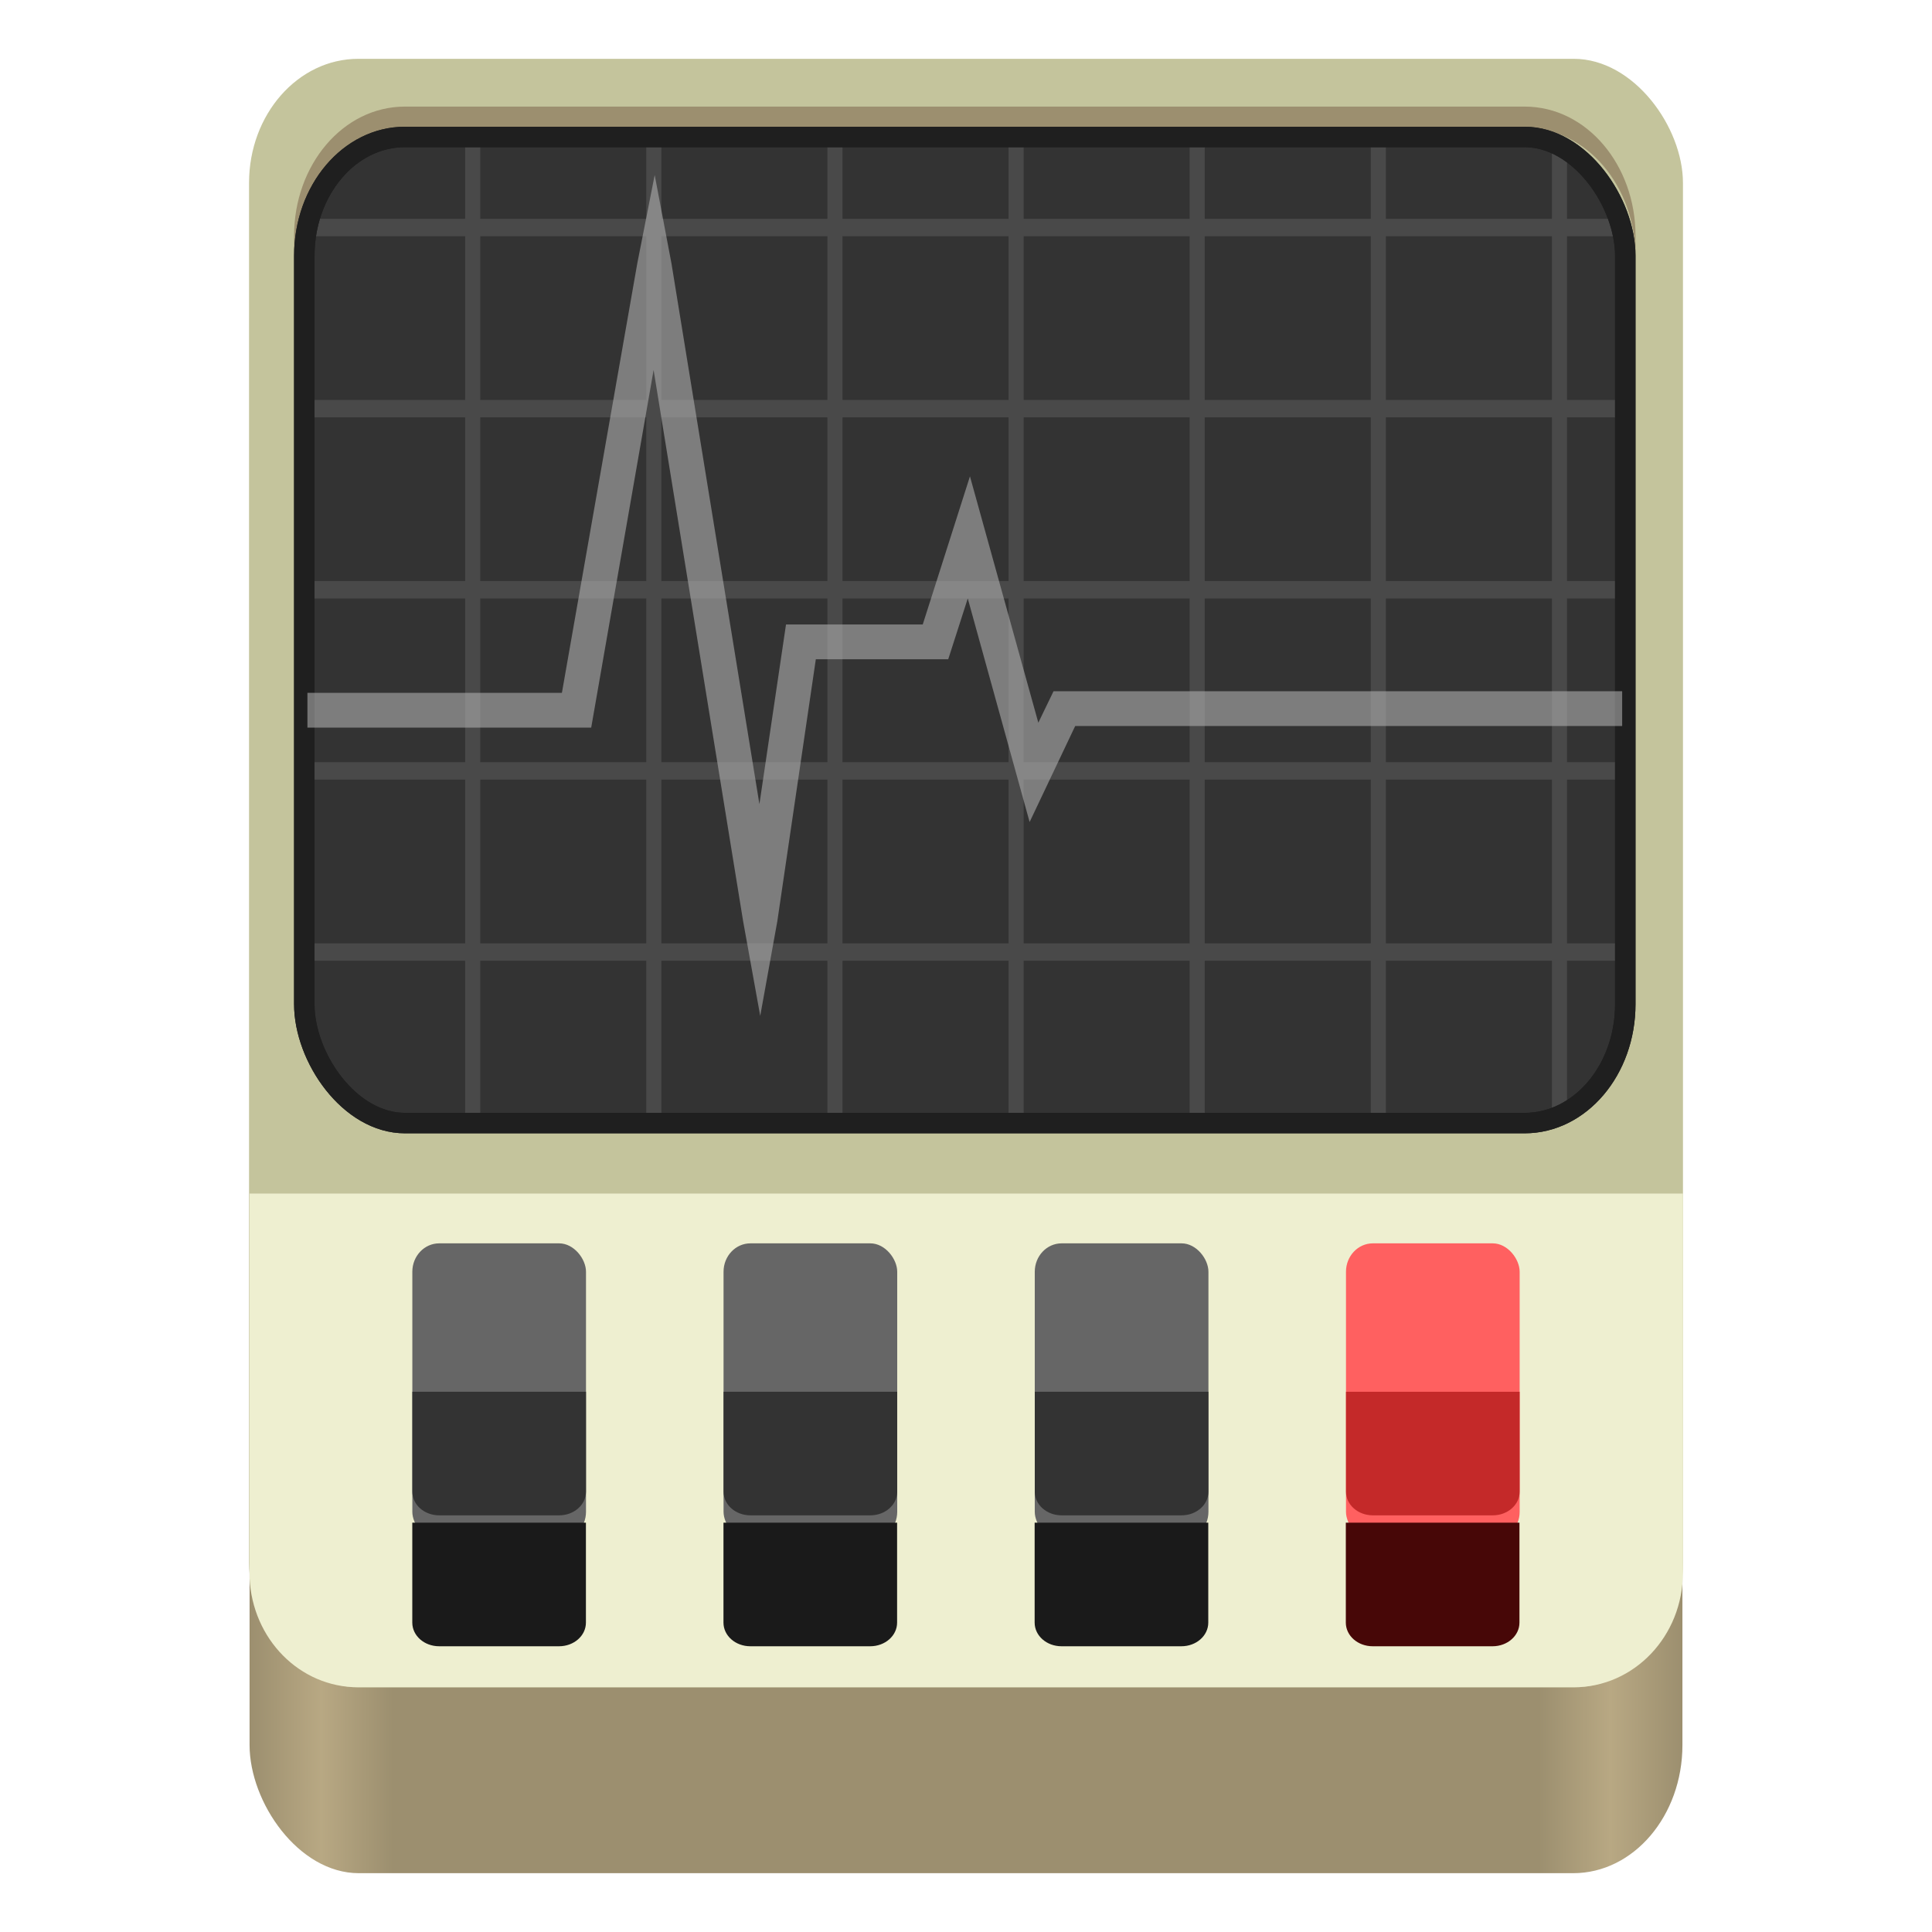 <?xml version="1.0" encoding="UTF-8" standalone="no"?>
<!-- Created with Inkscape (http://www.inkscape.org/) -->

<svg
   width="128"
   height="128"
   viewBox="0 0 128 128"
   version="1.1"
   id="svg5"
   inkscape:version="1.2.2 (b0a8486541, 2022-12-01)"
   sodipodi:docname="org.gnome.SystemMonitor.svg"
   xmlns:inkscape="http://www.inkscape.org/namespaces/inkscape"
   xmlns:sodipodi="http://sodipodi.sourceforge.net/DTD/sodipodi-0.dtd"
   xmlns:xlink="http://www.w3.org/1999/xlink"
   xmlns="http://www.w3.org/2000/svg"
   xmlns:svg="http://www.w3.org/2000/svg">
  <sodipodi:namedview
     id="namedview7"
     pagecolor="#ffffff"
     bordercolor="#666666"
     borderopacity="1"
     inkscape:pageshadow="2"
     inkscape:pageopacity="0.0"
     inkscape:pagecheckerboard="true"
     inkscape:document-units="px"
     showgrid="false"
     inkscape:showpageshadow="false"
     showborder="true"
     inkscape:snap-page="true"
     inkscape:zoom="1.4498473"
     inkscape:cx="185.88164"
     inkscape:cy="50.35013"
     inkscape:window-width="1366"
     inkscape:window-height="731"
     inkscape:window-x="0"
     inkscape:window-y="0"
     inkscape:window-maximized="1"
     inkscape:current-layer="layer2"
     inkscape:snap-global="true"
     inkscape:deskcolor="#d1d1d1" />
  <defs
     id="defs2">
    <inkscape:path-effect
       effect="fillet_chamfer"
       id="path-effect2482"
       is_visible="true"
       lpeversion="1"
       nodesatellites_param="F,0,0,1,0,4,0,1 @ F,0,0,1,0,4,0,1 @ F,0,0,1,0,4,0,1 @ F,0,0,1,0,4,0,1 @ F,0,0,1,0,4,0,1 @ F,0,0,1,0,4,0,1 @ F,0,0,1,0,4,0,1 @ F,0,0,1,0,4,0,1"
       unit="px"
       method="arc"
       mode="F"
       radius="4"
       chamfer_steps="1"
       flexible="false"
       use_knot_distance="true"
       apply_no_radius="true"
       apply_with_radius="true"
       only_selected="false"
       hide_knots="false" />
    <inkscape:path-effect
       effect="fillet_chamfer"
       id="path-effect2422"
       is_visible="true"
       lpeversion="1"
       nodesatellites_param="F,1,0,1,1,0.04,0,1 @ F,1,0,1,1,0.04,0,1 @ F,1,0,1,1,0.04,0,1 @ F,1,0,1,1,0.04,0,1 @ F,1,0,1,1,0.04,0,1 @ F,1,0,1,1,0.04,0,1 @ F,1,0,1,1,0.04,0,1 @ F,1,0,1,1,0.04,0,1"
       unit="px"
       method="arc"
       mode="F"
       radius="4"
       chamfer_steps="1"
       flexible="true"
       use_knot_distance="true"
       apply_no_radius="true"
       apply_with_radius="true"
       only_selected="false"
       hide_knots="true" />
    <inkscape:path-effect
       effect="fillet_chamfer"
       id="path-effect397"
       is_visible="true"
       lpeversion="1"
       nodesatellites_param="F,0,0,1,0,4,0,1 @ F,0,0,1,0,4,0,1 @ F,0,0,1,0,4,0,1 @ F,0,0,1,0,4,0,1"
       unit="px"
       method="auto"
       mode="F"
       radius="4"
       chamfer_steps="1"
       flexible="false"
       use_knot_distance="true"
       apply_no_radius="true"
       apply_with_radius="true"
       only_selected="false"
       hide_knots="false" />
    <inkscape:path-effect
       effect="fillet_chamfer"
       id="path-effect5370"
       is_visible="true"
       lpeversion="1"
       nodesatellites_param="F,1,0,1,1,0.04,0,1 @ F,1,0,1,1,0.04,0,1 @ F,1,0,1,1,0.04,0,1 @ F,1,0,1,1,0.04,0,1 @ F,1,0,1,1,0.04,0,1 @ F,1,0,1,1,0.04,0,1 @ F,1,0,1,1,0.04,0,1 @ F,1,0,1,1,0.04,0,1"
       unit="px"
       method="arc"
       mode="F"
       radius="4"
       chamfer_steps="1"
       flexible="true"
       use_knot_distance="true"
       apply_no_radius="true"
       apply_with_radius="true"
       only_selected="false"
       hide_knots="true" />
    <inkscape:path-effect
       effect="fillet_chamfer"
       id="path-effect5294"
       is_visible="true"
       lpeversion="1"
       nodesatellites_param="F,1,0,1,1,0.04,0,1 @ F,1,0,1,1,0.04,0,1 @ F,1,0,1,1,0.04,0,1 @ F,1,0,1,1,0.04,0,1 @ F,1,0,1,1,0.04,0,1 @ F,1,0,1,1,0.04,0,1 @ F,1,0,1,1,0.04,0,1 @ F,1,0,1,1,0.04,0,1"
       unit="px"
       method="arc"
       mode="F"
       radius="4"
       chamfer_steps="1"
       flexible="true"
       use_knot_distance="true"
       apply_no_radius="true"
       apply_with_radius="true"
       only_selected="false"
       hide_knots="true" />
    <inkscape:path-effect
       effect="fillet_chamfer"
       id="path-effect5288"
       is_visible="true"
       lpeversion="1"
       nodesatellites_param="F,1,0,1,1,0.04,0,1 @ F,1,0,1,1,0.04,0,1 @ F,1,0,1,1,0.04,0,1 @ F,1,0,1,1,0.04,0,1 @ F,1,0,1,1,0.04,0,1 @ F,1,0,1,1,0.04,0,1 @ F,1,0,1,1,0.04,0,1 @ F,1,0,1,1,0.04,0,1"
       unit="px"
       method="arc"
       mode="F"
       radius="4"
       chamfer_steps="1"
       flexible="true"
       use_knot_distance="true"
       apply_no_radius="true"
       apply_with_radius="true"
       only_selected="false"
       hide_knots="true" />
    <inkscape:path-effect
       effect="fillet_chamfer"
       id="path-effect5286"
       is_visible="true"
       lpeversion="1"
       nodesatellites_param="F,0,0,1,0,0,0,1 @ F,0,0,1,0,0,0,1 @ F,0,0,1,0,0,0,1 @ F,0,0,1,0,0,0,1 @ F,0,0,1,0,0,0,1 @ F,0,0,1,0,0,0,1 @ F,0,0,1,0,0,0,1 @ F,0,0,1,0,0,0,1"
       unit="px"
       method="auto"
       mode="F"
       radius="0"
       chamfer_steps="1"
       flexible="false"
       use_knot_distance="true"
       apply_no_radius="true"
       apply_with_radius="true"
       only_selected="true"
       hide_knots="false" />
    <inkscape:path-effect
       effect="fillet_chamfer"
       id="path-effect5284"
       is_visible="true"
       lpeversion="1"
       nodesatellites_param="F,0,0,1,0,4,0,1 @ F,0,0,1,0,4,0,1 @ F,0,0,1,0,4,0,1 @ F,0,0,1,0,4,0,1"
       unit="px"
       method="auto"
       mode="F"
       radius="4"
       chamfer_steps="1"
       flexible="false"
       use_knot_distance="true"
       apply_no_radius="true"
       apply_with_radius="true"
       only_selected="false"
       hide_knots="false" />
    <inkscape:path-effect
       effect="fillet_chamfer"
       id="path-effect5282"
       is_visible="true"
       lpeversion="1"
       nodesatellites_param="F,0,0,1,0,0,0,1 @ F,0,0,1,0,0,0,1 @ F,0,0,1,0,0,0,1 @ F,0,0,1,0,0,0,1"
       unit="px"
       method="auto"
       mode="F"
       radius="0"
       chamfer_steps="1"
       flexible="false"
       use_knot_distance="true"
       apply_no_radius="true"
       apply_with_radius="true"
       only_selected="true"
       hide_knots="false" />
    <linearGradient
       y2="236"
       x2="96"
       y1="236"
       x1="32"
       gradientTransform="translate(604.817,170.586)"
       gradientUnits="userSpaceOnUse"
       id="linearGradient1099"
       xlink:href="#linearGradient1036" />
    <linearGradient
       id="linearGradient1036">
      <stop
         id="stop1032"
         offset="0"
         style="stop-color:#d5d3cf;stop-opacity:1;" />
      <stop
         id="stop1034"
         offset="1"
         style="stop-color:#f6f5f4;stop-opacity:1" />
    </linearGradient>
    <radialGradient
       r="32"
       fy="-76"
       fx="-244"
       cy="-76"
       cx="-244"
       gradientTransform="matrix(0.883,0,0,0.883,-460.35,463.12)"
       gradientUnits="userSpaceOnUse"
       id="radialGradient1103"
       xlink:href="#linearGradient1069" />
    <linearGradient
       id="linearGradient1069">
      <stop
         id="stop1065"
         offset="0"
         style="stop-color:#d5d3cf;stop-opacity:1" />
      <stop
         id="stop1067-1"
         offset="1"
         style="stop-color:#949390;stop-opacity:1" />
    </linearGradient>
    <linearGradient
       gradientUnits="userSpaceOnUse"
       y2="232"
       x2="64"
       y1="262.5"
       x1="64"
       id="linearGradient1027"
       xlink:href="#linearGradient1025"
       gradientTransform="translate(-470.586,432.817)" />
    <linearGradient
       id="linearGradient1025">
      <stop
         id="stop1021"
         offset="0"
         style="stop-color:#9a9996;stop-opacity:1" />
      <stop
         id="stop1023"
         offset="1"
         style="stop-color:#77767b;stop-opacity:1" />
    </linearGradient>
    <inkscape:path-effect
       effect="spiro"
       id="path-effect35304-9"
       is_visible="true" />
    <clipPath
       clipPathUnits="userSpaceOnUse"
       id="clipPath1609-7">
      <path
         sodipodi:nodetypes="cccccc"
         inkscape:connector-curvature="0"
         id="path1611-5"
         d="m 252,116 28,-28 v -8 h -36 v 36 z"
         style="fill:#e74747;stroke:none;stroke-width:0.25px;stroke-linecap:butt;stroke-linejoin:miter;stroke-opacity:1" />
    </clipPath>
    <radialGradient
       r="32"
       fy="-76"
       fx="-244"
       cy="-76"
       cx="-244"
       gradientTransform="matrix(0.883,0,0,0.883,-460.35,463.12)"
       gradientUnits="userSpaceOnUse"
       id="radialGradient1103-5"
       xlink:href="#linearGradient1069" />
    <inkscape:path-effect
       effect="spiro"
       id="path-effect35304-9-2"
       is_visible="true" />
    <clipPath
       clipPathUnits="userSpaceOnUse"
       id="clipPath1609-7-7">
      <path
         sodipodi:nodetypes="cccccc"
         inkscape:connector-curvature="0"
         id="path1611-5-0"
         d="m 252,116 28,-28 v -8 h -36 v 36 z"
         style="fill:#e74747;stroke:none;stroke-width:0.25px;stroke-linecap:butt;stroke-linejoin:miter;stroke-opacity:1" />
    </clipPath>
    <clipPath
       clipPathUnits="userSpaceOnUse"
       id="clipPath744">
      <rect
         style="fill:#1e88e5;fill-opacity:1;stroke-width:0.265"
         id="rect746"
         width="541.867"
         height="541.867"
         x="0"
         y="1.5987212e-14"
         rx="79.375"
         ry="79.375" />
    </clipPath>
    <clipPath
       clipPathUnits="userSpaceOnUse"
       id="clipPath62">
      <rect
         style="fill:#1e88e5;fill-opacity:1;stroke-width:0.265"
         id="rect64"
         width="541.867"
         height="541.867"
         x="2.2507105e-05"
         y="-0.422"
         rx="79.375"
         ry="79.375" />
    </clipPath>
    <radialGradient
       r="32"
       fy="-76"
       fx="-244"
       cy="-76"
       cx="-244"
       gradientTransform="matrix(0.883,0,0,0.883,-460.35,463.12)"
       gradientUnits="userSpaceOnUse"
       id="radialGradient1103-6"
       xlink:href="#linearGradient1069" />
    <inkscape:path-effect
       effect="spiro"
       id="path-effect35304-9-20"
       is_visible="true" />
    <clipPath
       clipPathUnits="userSpaceOnUse"
       id="clipPath1609-7-2">
      <path
         sodipodi:nodetypes="cccccc"
         inkscape:connector-curvature="0"
         id="path1611-5-3"
         d="m 252,116 28,-28 v -8 h -36 v 36 z"
         style="fill:#e74747;stroke:none;stroke-width:0.25px;stroke-linecap:butt;stroke-linejoin:miter;stroke-opacity:1" />
    </clipPath>
    <clipPath
       clipPathUnits="userSpaceOnUse"
       id="clipPath966">
      <rect
         style="fill:#999999;fill-opacity:1;stroke-width:0.265"
         id="rect968"
         width="541.867"
         height="541.867"
         x="0"
         y="-2.8421709e-14"
         rx="79.375"
         ry="79.375" />
    </clipPath>
    <clipPath
       clipPathUnits="userSpaceOnUse"
       id="clipPath402">
      <rect
         style="fill:#999999;fill-opacity:1;stroke-width:0.265"
         id="rect404"
         width="541.867"
         height="541.867"
         x="1.5908203e-05"
         y="1.5908203e-05"
         rx="79.375"
         ry="79.375" />
    </clipPath>
    <clipPath
       clipPathUnits="userSpaceOnUse"
       id="clipPath2739">
      <rect
         style="fill:#999999;fill-opacity:1;stroke-width:0.265"
         id="rect2741"
         width="541.867"
         height="541.867"
         x="-7.8515623e-06"
         y="1.863"
         rx="79.375"
         ry="79.375" />
    </clipPath>
    <linearGradient
       inkscape:collect="always"
       xlink:href="#linearGradient8241"
       id="linearGradient8243"
       x1="11.5"
       y1="120.5"
       x2="116.5"
       y2="120.5"
       gradientUnits="userSpaceOnUse"
       gradientTransform="matrix(0.904,0,0,1.061,6.138,-3.778)" />
    <linearGradient
       inkscape:collect="always"
       id="linearGradient8241">
      <stop
         style="stop-color:#9c8f6f;stop-opacity:1;"
         offset="0"
         id="stop8237" />
      <stop
         style="stop-color:#b8a883;stop-opacity:1;"
         offset="0.05"
         id="stop9349" />
      <stop
         style="stop-color:#9c8f6f;stop-opacity:1;"
         offset="0.1"
         id="stop21746" />
      <stop
         style="stop-color:#9c8f6f;stop-opacity:1;"
         offset="0.9"
         id="stop21940" />
      <stop
         style="stop-color:#b8a883;stop-opacity:1;"
         offset="0.95"
         id="stop9351" />
      <stop
         style="stop-color:#9c8f6f;stop-opacity:1;"
         offset="1"
         id="stop8239" />
    </linearGradient>
    <filter
       style="color-interpolation-filters:sRGB"
       inkscape:label="Drop Shadow"
       id="filter1676"
       x="0"
       y="0"
       width="1"
       height="1.548">
      <feFlood
         flood-opacity="0.345"
         flood-color="rgb(107,107,107)"
         result="flood"
         id="feFlood1666" />
      <feComposite
         in="flood"
         in2="SourceGraphic"
         operator="in"
         result="composite1"
         id="feComposite1668" />
      <feGaussianBlur
         in="composite1"
         stdDeviation="0"
         result="blur"
         id="feGaussianBlur1670" />
      <feOffset
         dx="0"
         dy="4"
         result="offset"
         id="feOffset1672" />
      <feComposite
         in="SourceGraphic"
         in2="offset"
         operator="over"
         result="composite2"
         id="feComposite1674" />
    </filter>
    <filter
       style="color-interpolation-filters:sRGB"
       inkscape:label="Drop Shadow"
       id="filter1197"
       x="0"
       y="0"
       width="1"
       height="1.548">
      <feFlood
         flood-opacity="0.345"
         flood-color="rgb(107,107,107)"
         result="flood"
         id="feFlood1187" />
      <feComposite
         in="flood"
         in2="SourceGraphic"
         operator="in"
         result="composite1"
         id="feComposite1189" />
      <feGaussianBlur
         in="composite1"
         stdDeviation="0"
         result="blur"
         id="feGaussianBlur1191" />
      <feOffset
         dx="0"
         dy="4"
         result="offset"
         id="feOffset1193" />
      <feComposite
         in="SourceGraphic"
         in2="offset"
         operator="over"
         result="composite2"
         id="feComposite1195" />
    </filter>
    <filter
       style="color-interpolation-filters:sRGB"
       inkscape:label="Drop Shadow"
       id="filter1209"
       x="0"
       y="0"
       width="1"
       height="1.548">
      <feFlood
         flood-opacity="0.345"
         flood-color="rgb(107,107,107)"
         result="flood"
         id="feFlood1199" />
      <feComposite
         in="flood"
         in2="SourceGraphic"
         operator="in"
         result="composite1"
         id="feComposite1201" />
      <feGaussianBlur
         in="composite1"
         stdDeviation="0"
         result="blur"
         id="feGaussianBlur1203" />
      <feOffset
         dx="0"
         dy="4"
         result="offset"
         id="feOffset1205" />
      <feComposite
         in="SourceGraphic"
         in2="offset"
         operator="over"
         result="composite2"
         id="feComposite1207" />
    </filter>
    <filter
       style="color-interpolation-filters:sRGB"
       inkscape:label="Drop Shadow"
       id="filter1221"
       x="0"
       y="0"
       width="1"
       height="1.548">
      <feFlood
         flood-opacity="0.345"
         flood-color="rgb(107,107,107)"
         result="flood"
         id="feFlood1211" />
      <feComposite
         in="flood"
         in2="SourceGraphic"
         operator="in"
         result="composite1"
         id="feComposite1213" />
      <feGaussianBlur
         in="composite1"
         stdDeviation="0"
         result="blur"
         id="feGaussianBlur1215" />
      <feOffset
         dx="0"
         dy="4"
         result="offset"
         id="feOffset1217" />
      <feComposite
         in="SourceGraphic"
         in2="offset"
         operator="over"
         result="composite2"
         id="feComposite1219" />
    </filter>
  </defs>
  <g
     inkscape:groupmode="layer"
     id="layer2"
     inkscape:label="Layer 1">
    <rect
       style="fill:url(#linearGradient8243);fill-opacity:1;stroke-width:0.98"
       id="rect440"
       width="94.93"
       height="111.432"
       x="16.535"
       y="12.671"
       rx="7.233"
       ry="8.49" />
    <rect
       style="fill:#c4c49c;fill-opacity:1;stroke-width:0.964"
       id="rect358"
       width="95"
       height="107.89"
       x="16.5"
       y="3.897"
       rx="7.238"
       ry="8.22" />
    <path
       id="rect2011"
       style="fill:#eeefd0;fill-opacity:1;stroke:none;stroke-width:1.006;stroke-linecap:square;stroke-linejoin:round;paint-order:markers stroke fill"
       d="M 16.535,79.077 V 104.54 c 0.182,4.042 3.312,7.248 7.204,7.248 h 80.522 c 4.01,0 7.238,-3.394 7.238,-7.61 V 79.077 Z" />
    <rect
       style="fill:#666666;fill-opacity:1;stroke:none;stroke-width:0.366;stroke-linecap:square;stroke-linejoin:round;stroke-dasharray:2.196, 2.196;stroke-dashoffset:0;stroke-opacity:0.378;paint-order:markers stroke fill"
       id="rect11094"
       width="11.506"
       height="19.665"
       x="27.318"
       y="82.375"
       rx="1.78"
       ry="1.88" />
    <path
       id="path11257"
       style="fill:#1a1a1a;fill-opacity:1;stroke:none;stroke-width:0.216;stroke-linecap:square;stroke-linejoin:round;stroke-dasharray:1.299, 1.299;stroke-dashoffset:0;stroke-opacity:0.378;paint-order:markers stroke fill;filter:url(#filter1676)"
       d="m 29.433,96.092 v 5.908 c 0,0.774 0.748,1.397 1.678,1.397 h 7.486 c 0.929,0 1.678,-0.623 1.678,-1.397 v -5.908 z"
       transform="matrix(1.061,0,0,1.121,-3.913,-11.323)" />
    <path
       id="rect11200"
       style="fill:#333333;fill-opacity:1;stroke:none;stroke-width:0.236;stroke-linecap:square;stroke-linejoin:round;stroke-dasharray:1.417, 1.417;stroke-dashoffset:0;stroke-opacity:0.378;paint-order:markers stroke fill"
       d="m 27.319,92.207 v 6.622 c 0,0.867 0.794,1.566 1.78,1.566 h 7.944 c 0.986,0 1.78,-0.698 1.78,-1.566 v -6.622 z" />
    <rect
       style="fill:#666666;fill-opacity:1;stroke:none;stroke-width:0.366;stroke-linecap:square;stroke-linejoin:round;stroke-dasharray:2.196, 2.196;stroke-dashoffset:0;stroke-opacity:0.378;paint-order:markers stroke fill"
       id="rect13622"
       width="11.506"
       height="19.665"
       x="47.937"
       y="82.375"
       rx="1.78"
       ry="1.88" />
    <path
       id="path13624"
       style="fill:#1a1a1a;fill-opacity:1;stroke:none;stroke-width:0.216;stroke-linecap:square;stroke-linejoin:round;stroke-dasharray:1.299, 1.299;stroke-dashoffset:0;stroke-opacity:0.378;paint-order:markers stroke fill;filter:url(#filter1676)"
       d="m 48.864,96.092 v 5.908 c 0,0.774 0.748,1.397 1.678,1.397 h 7.486 c 0.929,0 1.678,-0.623 1.678,-1.397 v -5.908 z"
       transform="matrix(1.061,0,0,1.121,-3.913,-11.323)" />
    <path
       id="path13626"
       style="fill:#333333;fill-opacity:1;stroke:none;stroke-width:0.236;stroke-linecap:square;stroke-linejoin:round;stroke-dasharray:1.417, 1.417;stroke-dashoffset:0;stroke-opacity:0.378;paint-order:markers stroke fill"
       d="m 47.938,92.207 v 6.622 c 0,0.867 0.794,1.566 1.78,1.566 h 7.944 c 0.986,0 1.78,-0.698 1.78,-1.566 v -6.622 z" />
    <rect
       style="fill:#666666;fill-opacity:1;stroke:none;stroke-width:0.366;stroke-linecap:square;stroke-linejoin:round;stroke-dasharray:2.196, 2.196;stroke-dashoffset:0;stroke-opacity:0.378;paint-order:markers stroke fill"
       id="rect13638"
       width="11.506"
       height="19.665"
       x="68.556"
       y="82.375"
       rx="1.78"
       ry="1.88" />
    <path
       id="path13640"
       style="fill:#1a1a1a;fill-opacity:1;stroke:none;stroke-width:0.216;stroke-linecap:square;stroke-linejoin:round;stroke-dasharray:1.299, 1.299;stroke-dashoffset:0;stroke-opacity:0.378;paint-order:markers stroke fill;filter:url(#filter1676)"
       d="m 68.295,96.092 v 5.908 c 0,0.774 0.748,1.397 1.678,1.397 h 7.486 c 0.929,0 1.678,-0.623 1.678,-1.397 v -5.908 z"
       transform="matrix(1.061,0,0,1.121,-3.913,-11.323)" />
    <path
       id="path13642"
       style="fill:#333333;fill-opacity:1;stroke:none;stroke-width:0.236;stroke-linecap:square;stroke-linejoin:round;stroke-dasharray:1.417, 1.417;stroke-dashoffset:0;stroke-opacity:0.378;paint-order:markers stroke fill"
       d="m 68.557,92.207 v 6.622 c 0,0.867 0.794,1.566 1.78,1.566 h 7.944 c 0.986,0 1.78,-0.698 1.78,-1.566 v -6.622 z" />
    <rect
       style="fill:#ff6060;fill-opacity:1;stroke:none;stroke-width:0.366;stroke-linecap:square;stroke-linejoin:round;stroke-dasharray:2.196, 2.196;stroke-dashoffset:0;stroke-opacity:0.378;paint-order:markers stroke fill"
       id="rect13654"
       width="11.506"
       height="19.665"
       x="89.175"
       y="82.375"
       rx="1.78"
       ry="1.88" />
    <path
       id="path13656"
       style="fill:#470707;fill-opacity:1;stroke:none;stroke-width:0.216;stroke-linecap:square;stroke-linejoin:round;stroke-dasharray:1.299, 1.299;stroke-dashoffset:0;stroke-opacity:0.378;paint-order:markers stroke fill;filter:url(#filter1676)"
       d="m 87.726,96.092 v 5.908 c 0,0.774 0.748,1.397 1.678,1.397 h 7.486 c 0.929,0 1.678,-0.623 1.678,-1.397 v -5.908 z"
       transform="matrix(1.061,0,0,1.121,-3.913,-11.323)" />
    <path
       id="path13658"
       style="fill:#c42929;fill-opacity:1;stroke:none;stroke-width:0.236;stroke-linecap:square;stroke-linejoin:round;stroke-dasharray:1.417, 1.417;stroke-dashoffset:0;stroke-opacity:0.378;paint-order:markers stroke fill"
       d="m 89.176,92.207 v 6.622 c 0,0.867 0.794,1.566 1.78,1.566 h 7.944 c 0.986,0 1.78,-0.698 1.78,-1.566 v -6.622 z" />
    <rect
       style="fill:#333333;fill-opacity:1;stroke:none;stroke-width:3.476;stroke-linecap:square;stroke-linejoin:round;stroke-dasharray:none;stroke-opacity:1;paint-order:markers stroke fill"
       id="rect5231"
       width="87.518"
       height="65.333"
       x="20.161"
       y="9.074"
       rx="6.668"
       ry="7.876" />
    <path
       id="path1174"
       style="color:#000000;fill:#9c8f6f;fill-opacity:1;stroke-width:1.079;stroke-linecap:square;stroke-linejoin:round;-inkscape-stroke:none;paint-order:markers stroke fill"
       d="m 26.83,7.062 c -4.124,0 -7.346,3.884 -7.346,8.555 v 1.404 c 0,-4.671 3.223,-8.555 7.346,-8.555 h 74.181 c 4.124,0 7.346,3.884 7.346,8.555 v -1.404 c 0,-4.671 -3.223,-8.555 -7.346,-8.555 z" />
    <path
       id="path1891"
       style="color:#000000;opacity:0.35;fill:#b3b3b3;fill-opacity:0.504;stroke-linecap:square;stroke-linejoin:round;-inkscape-stroke:none;paint-order:markers stroke fill"
       d="m 30.818,9.073 v 0.248 5.176 h -9.992 -0.332 c -0.103,0.373 -0.179,0.759 -0.234,1.154 h 0.566 9.992 v 10.846 h -9.992 -0.576 v 1.154 h 0.576 9.992 v 10.846 h -9.992 -0.576 v 1.154 h 0.576 9.992 v 10.846 h -9.992 -0.576 v 1.154 h 0.576 9.992 v 10.846 h -9.992 -0.576 v 1.154 h 0.576 9.992 v 10.508 0.248 h 1 V 74.159 63.651 h 11 v 10.508 0.248 h 1 V 74.159 63.651 h 11 v 10.508 0.248 h 1 V 74.159 63.651 h 11 v 10.508 0.248 h 1 V 74.159 63.651 h 11 v 10.508 0.248 h 1 V 74.159 63.651 h 11 v 10.508 0.248 h 1 V 74.159 63.651 h 11 v 10.457 c 0.346,-0.114 0.68,-0.26 1,-0.436 V 63.651 h 3.195 0.578 v -1.154 h -0.578 -3.195 V 51.651 h 3.195 0.578 v -1.154 h -0.578 -3.195 V 39.651 h 3.195 0.578 v -1.154 h -0.578 -3.195 V 27.651 h 3.195 0.578 v -1.154 h -0.578 -3.195 V 15.651 h 3.195 0.568 c -0.055,-0.395 -0.132,-0.782 -0.234,-1.154 h -0.334 -3.195 V 9.808 c -0.32,-0.175 -0.654,-0.321 -1,-0.436 V 14.497 H 91.818 V 9.321 9.073 h -1 v 0.248 5.176 h -11 V 9.321 9.073 h -1 v 0.248 5.176 h -11 V 9.321 9.073 h -1 v 0.248 5.176 h -11 V 9.321 9.073 h -1 v 0.248 5.176 h -11 V 9.321 9.073 h -1 v 0.248 5.176 h -11 V 9.321 9.073 Z m 1,6.578 h 11 v 10.846 h -11 z m 12,0 h 11 v 10.846 h -11 z m 12,0 h 11 v 10.846 h -11 z m 12,0 h 11 v 10.846 h -11 z m 12,0 h 11 v 10.846 h -11 z m 12,0 H 102.818 V 26.497 H 91.818 Z m -60,12 h 11 v 10.846 h -11 z m 12,0 h 11 v 10.846 h -11 z m 12,0 h 11 v 10.846 h -11 z m 12,0 h 11 v 10.846 h -11 z m 12,0 h 11 v 10.846 h -11 z m 12,0 H 102.818 V 38.497 H 91.818 Z m -60,12 h 11 v 10.846 h -11 z m 12,0 h 11 v 10.846 h -11 z m 12,0 h 11 v 10.846 h -11 z m 12,0 h 11 v 10.846 h -11 z m 12,0 h 11 v 10.846 h -11 z m 12,0 H 102.818 V 50.497 H 91.818 Z m -60,12 h 11 v 10.846 h -11 z m 12,0 h 11 v 10.846 h -11 z m 12,0 h 11 v 10.846 h -11 z m 12,0 h 11 v 10.846 h -11 z m 12,0 h 11 v 10.846 h -11 z m 12,0 H 102.818 V 62.497 H 91.818 Z" />
    <rect
       style="fill:none;fill-opacity:1;stroke:#1f1f1f;stroke-width:1.355;stroke-linecap:square;stroke-linejoin:round;stroke-dasharray:none;stroke-opacity:1;paint-order:markers stroke fill"
       id="rect2927"
       width="87.518"
       height="65.333"
       x="20.161"
       y="9.074"
       rx="6.668"
       ry="7.876" />
    <rect
       style="fill:none;fill-opacity:1;stroke:#1f1f1f;stroke-width:1.355;stroke-linecap:square;stroke-linejoin:round;stroke-dasharray:none;stroke-opacity:1;paint-order:markers stroke fill"
       id="rect402"
       width="87.518"
       height="65.333"
       x="20.161"
       y="9.074"
       rx="6.668"
       ry="7.876" />
    <path
       sodipodi:nodetypes="ccccccccccccccccccccccccc"
       id="path3962"
       d="M 42.225,17.431 37.227,45.904 H 20.367 v 2.301 h 18.802 l 4.134,-23.691 5.932,36.526 1.132,6.266 1.132,-6.266 2.552,-17.364 h 8.772 l 1.294,-4.026 4.098,14.812 3.02,-6.363 h 36.238 V 45.796 H 69.799 l -1.007,2.085 -4.53,-16.322 -3.128,9.814 H 52.075 L 50.313,53.274 44.489,17.467 43.375,11.595 42.225,17.431 Z"
       style="display:inline;fill:#b3b3b3;fill-opacity:0.576;fill-rule:evenodd;stroke:none;stroke-width:0.396;enable-background:new"
       inkscape:connector-curvature="0" />
  </g>
</svg>
